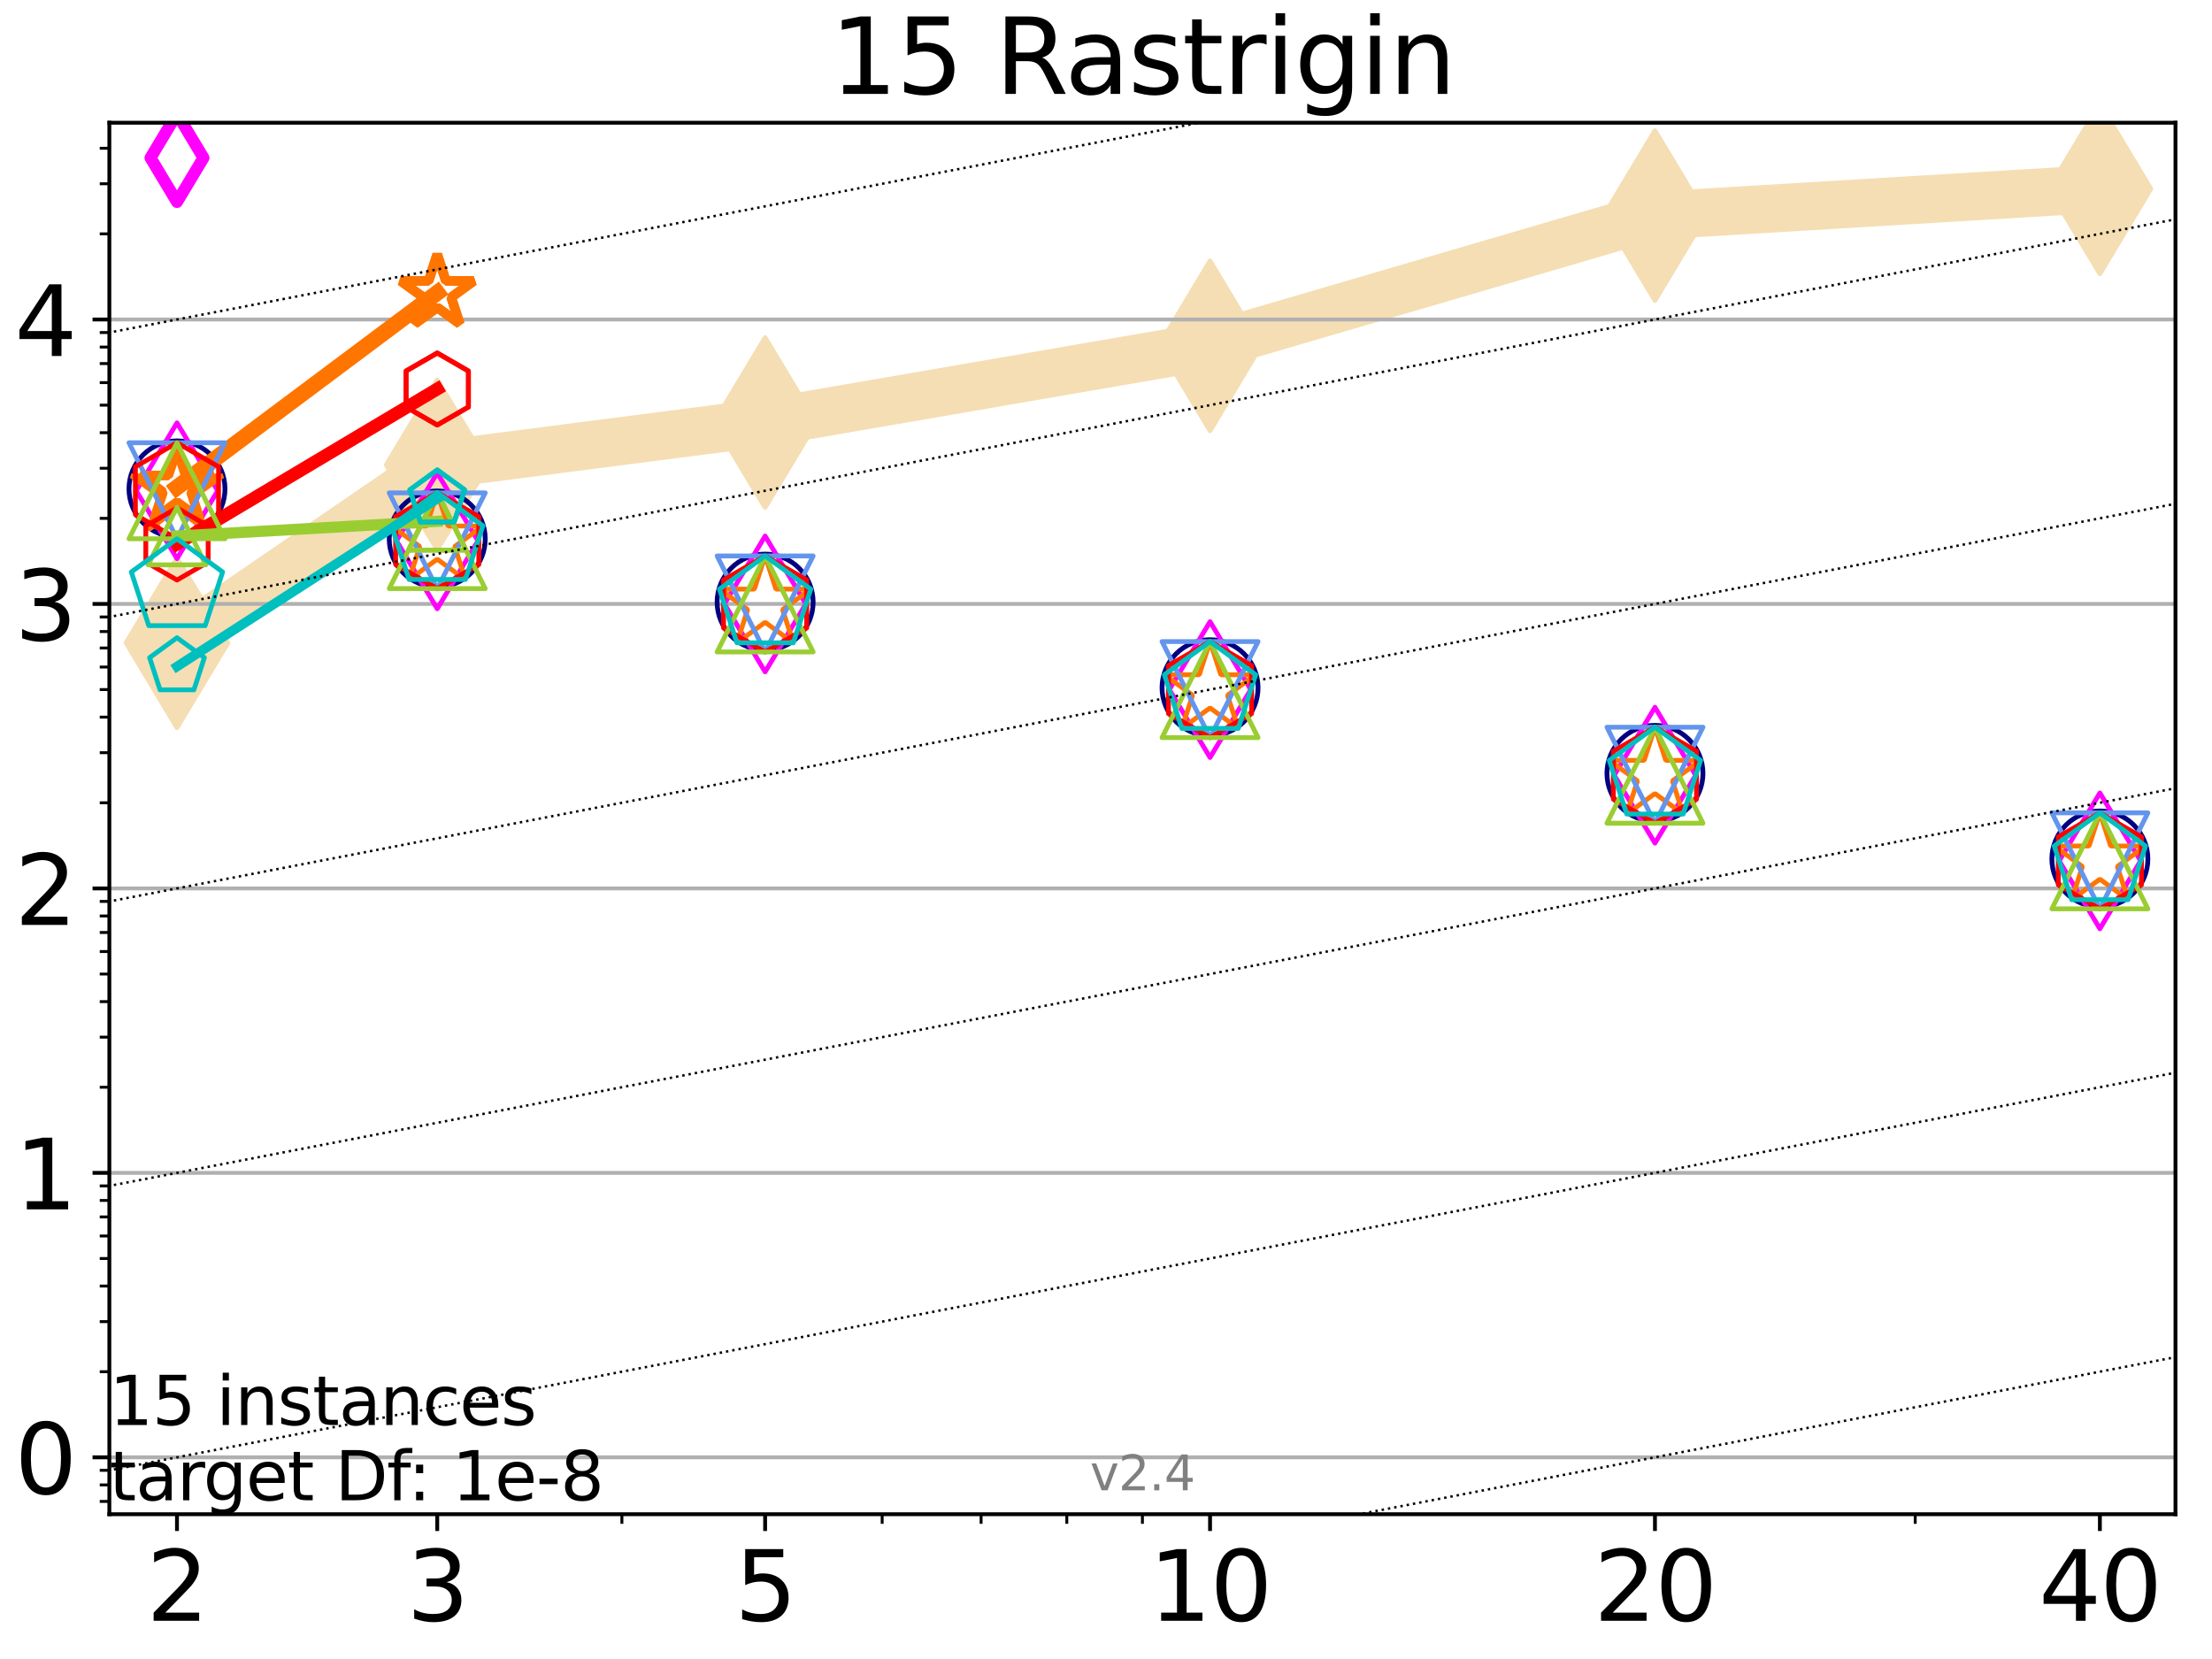<?xml version="1.0" encoding="utf-8" standalone="no"?>
<!DOCTYPE svg PUBLIC "-//W3C//DTD SVG 1.1//EN"
  "http://www.w3.org/Graphics/SVG/1.1/DTD/svg11.dtd">
<svg height="345.6pt" version="1.1" viewBox="0 0 460.8 345.6" width="460.8pt" xmlns="http://www.w3.org/2000/svg" xmlns:xlink="http://www.w3.org/1999/xlink">
 <defs>
  <style type="text/css">*{stroke-linecap:butt;stroke-linejoin:round;}</style>
 </defs>
 <g id="figure_1">
  <g id="patch_1">
   <path d="M 0 345.6 
L 460.8 345.6 
L 460.8 0 
L 0 0 
z
" style="fill:#ffffff;"/>
  </g>
  <g id="axes_1">
   <g id="patch_2">
    <path d="M 22.78 315.44 
L 453.192 315.44 
L 453.192 25.56 
L 22.78 25.56 
z
" style="fill:#ffffff;"/>
   </g>
   <g id="line2d_1">
    <path clip-path="url(#p6a888c4808)" d="M 36.868 133.914 
L 91.085 96.831 
L 159.39 88.025 
L 252.074 72.044 
L 344.758 44.907 
L 437.443 39.336 
" style="fill:none;stroke:#f5deb3;stroke-linecap:square;stroke-width:10;"/>
    <defs>
     <path d="M 0 17.678 
L 10.607 0 
L 0 -17.678 
L -10.607 0 
z
" id="m2eb1b13525" style="stroke:#f5deb3;stroke-linejoin:miter;"/>
    </defs>
    <g clip-path="url(#p6a888c4808)">
     <use style="fill:#f5deb3;stroke:#f5deb3;stroke-linejoin:miter;" x="36.868" xlink:href="#m2eb1b13525" y="133.914"/>
     <use style="fill:#f5deb3;stroke:#f5deb3;stroke-linejoin:miter;" x="91.085" xlink:href="#m2eb1b13525" y="96.831"/>
     <use style="fill:#f5deb3;stroke:#f5deb3;stroke-linejoin:miter;" x="159.39" xlink:href="#m2eb1b13525" y="88.025"/>
     <use style="fill:#f5deb3;stroke:#f5deb3;stroke-linejoin:miter;" x="252.074" xlink:href="#m2eb1b13525" y="72.044"/>
     <use style="fill:#f5deb3;stroke:#f5deb3;stroke-linejoin:miter;" x="344.758" xlink:href="#m2eb1b13525" y="44.907"/>
     <use style="fill:#f5deb3;stroke:#f5deb3;stroke-linejoin:miter;" x="437.443" xlink:href="#m2eb1b13525" y="39.336"/>
    </g>
   </g>
   <g id="matplotlib.axis_1">
    <g id="xtick_1">
     <g id="line2d_2">
      <defs>
       <path d="M 0 0 
L 0 3.5 
" id="mfe2eef671b" style="stroke:#000000;stroke-width:0.8;"/>
      </defs>
      <g>
       <use style="stroke:#000000;stroke-width:0.8;" x="36.868" xlink:href="#mfe2eef671b" y="315.44"/>
      </g>
     </g>
     <g id="text_1">
      <!-- 2 -->
      <g transform="translate(30.506 337.637)scale(0.2 -0.2)">
       <defs>
        <path d="M 1228 531 
L 3431 531 
L 3431 0 
L 469 0 
L 469 531 
Q 828 903 1448 1529 
Q 2069 2156 2228 2338 
Q 2531 2678 2651 2914 
Q 2772 3150 2772 3378 
Q 2772 3750 2511 3984 
Q 2250 4219 1831 4219 
Q 1534 4219 1204 4116 
Q 875 4013 500 3803 
L 500 4441 
Q 881 4594 1212 4672 
Q 1544 4750 1819 4750 
Q 2544 4750 2975 4387 
Q 3406 4025 3406 3419 
Q 3406 3131 3298 2873 
Q 3191 2616 2906 2266 
Q 2828 2175 2409 1742 
Q 1991 1309 1228 531 
z
" id="DejaVuSans-32" transform="scale(0.016)"/>
       </defs>
       <use xlink:href="#DejaVuSans-32"/>
      </g>
     </g>
    </g>
    <g id="xtick_2">
     <g id="line2d_3">
      <g>
       <use style="stroke:#000000;stroke-width:0.8;" x="91.085" xlink:href="#mfe2eef671b" y="315.44"/>
      </g>
     </g>
     <g id="text_2">
      <!-- 3 -->
      <g transform="translate(84.723 337.637)scale(0.2 -0.2)">
       <defs>
        <path d="M 2597 2516 
Q 3050 2419 3304 2112 
Q 3559 1806 3559 1356 
Q 3559 666 3084 287 
Q 2609 -91 1734 -91 
Q 1441 -91 1130 -33 
Q 819 25 488 141 
L 488 750 
Q 750 597 1062 519 
Q 1375 441 1716 441 
Q 2309 441 2620 675 
Q 2931 909 2931 1356 
Q 2931 1769 2642 2001 
Q 2353 2234 1838 2234 
L 1294 2234 
L 1294 2753 
L 1863 2753 
Q 2328 2753 2575 2939 
Q 2822 3125 2822 3475 
Q 2822 3834 2567 4026 
Q 2313 4219 1838 4219 
Q 1578 4219 1281 4162 
Q 984 4106 628 3988 
L 628 4550 
Q 988 4650 1302 4700 
Q 1616 4750 1894 4750 
Q 2613 4750 3031 4423 
Q 3450 4097 3450 3541 
Q 3450 3153 3228 2886 
Q 3006 2619 2597 2516 
z
" id="DejaVuSans-33" transform="scale(0.016)"/>
       </defs>
       <use xlink:href="#DejaVuSans-33"/>
      </g>
     </g>
    </g>
    <g id="xtick_3">
     <g id="line2d_4">
      <g>
       <use style="stroke:#000000;stroke-width:0.8;" x="159.39" xlink:href="#mfe2eef671b" y="315.44"/>
      </g>
     </g>
     <g id="text_3">
      <!-- 5 -->
      <g transform="translate(153.028 337.637)scale(0.2 -0.2)">
       <defs>
        <path d="M 691 4666 
L 3169 4666 
L 3169 4134 
L 1269 4134 
L 1269 2991 
Q 1406 3038 1543 3061 
Q 1681 3084 1819 3084 
Q 2600 3084 3056 2656 
Q 3513 2228 3513 1497 
Q 3513 744 3044 326 
Q 2575 -91 1722 -91 
Q 1428 -91 1123 -41 
Q 819 9 494 109 
L 494 744 
Q 775 591 1075 516 
Q 1375 441 1709 441 
Q 2250 441 2565 725 
Q 2881 1009 2881 1497 
Q 2881 1984 2565 2268 
Q 2250 2553 1709 2553 
Q 1456 2553 1204 2497 
Q 953 2441 691 2322 
L 691 4666 
z
" id="DejaVuSans-35" transform="scale(0.016)"/>
       </defs>
       <use xlink:href="#DejaVuSans-35"/>
      </g>
     </g>
    </g>
    <g id="xtick_4">
     <g id="line2d_5">
      <g>
       <use style="stroke:#000000;stroke-width:0.8;" x="252.074" xlink:href="#mfe2eef671b" y="315.44"/>
      </g>
     </g>
     <g id="text_4">
      <!-- 10 -->
      <g transform="translate(239.349 337.637)scale(0.2 -0.2)">
       <defs>
        <path d="M 794 531 
L 1825 531 
L 1825 4091 
L 703 3866 
L 703 4441 
L 1819 4666 
L 2450 4666 
L 2450 531 
L 3481 531 
L 3481 0 
L 794 0 
L 794 531 
z
" id="DejaVuSans-31" transform="scale(0.016)"/>
        <path d="M 2034 4250 
Q 1547 4250 1301 3770 
Q 1056 3291 1056 2328 
Q 1056 1369 1301 889 
Q 1547 409 2034 409 
Q 2525 409 2770 889 
Q 3016 1369 3016 2328 
Q 3016 3291 2770 3770 
Q 2525 4250 2034 4250 
z
M 2034 4750 
Q 2819 4750 3233 4129 
Q 3647 3509 3647 2328 
Q 3647 1150 3233 529 
Q 2819 -91 2034 -91 
Q 1250 -91 836 529 
Q 422 1150 422 2328 
Q 422 3509 836 4129 
Q 1250 4750 2034 4750 
z
" id="DejaVuSans-30" transform="scale(0.016)"/>
       </defs>
       <use xlink:href="#DejaVuSans-31"/>
       <use x="63.623" xlink:href="#DejaVuSans-30"/>
      </g>
     </g>
    </g>
    <g id="xtick_5">
     <g id="line2d_6">
      <g>
       <use style="stroke:#000000;stroke-width:0.8;" x="344.758" xlink:href="#mfe2eef671b" y="315.44"/>
      </g>
     </g>
     <g id="text_5">
      <!-- 20 -->
      <g transform="translate(332.033 337.637)scale(0.2 -0.2)">
       <use xlink:href="#DejaVuSans-32"/>
       <use x="63.623" xlink:href="#DejaVuSans-30"/>
      </g>
     </g>
    </g>
    <g id="xtick_6">
     <g id="line2d_7">
      <g>
       <use style="stroke:#000000;stroke-width:0.8;" x="437.443" xlink:href="#mfe2eef671b" y="315.44"/>
      </g>
     </g>
     <g id="text_6">
      <!-- 40 -->
      <g transform="translate(424.718 337.637)scale(0.2 -0.2)">
       <defs>
        <path d="M 2419 4116 
L 825 1625 
L 2419 1625 
L 2419 4116 
z
M 2253 4666 
L 3047 4666 
L 3047 1625 
L 3713 1625 
L 3713 1100 
L 3047 1100 
L 3047 0 
L 2419 0 
L 2419 1100 
L 313 1100 
L 313 1709 
L 2253 4666 
z
" id="DejaVuSans-34" transform="scale(0.016)"/>
       </defs>
       <use xlink:href="#DejaVuSans-34"/>
       <use x="63.623" xlink:href="#DejaVuSans-30"/>
      </g>
     </g>
    </g>
    <g id="xtick_7">
     <g id="line2d_8">
      <defs>
       <path d="M 0 0 
L 0 2 
" id="me30fdaaa21" style="stroke:#000000;stroke-width:0.6;"/>
      </defs>
      <g>
       <use style="stroke:#000000;stroke-width:0.6;" x="129.552" xlink:href="#me30fdaaa21" y="315.44"/>
      </g>
     </g>
    </g>
    <g id="xtick_8">
     <g id="line2d_9">
      <g>
       <use style="stroke:#000000;stroke-width:0.6;" x="183.769" xlink:href="#me30fdaaa21" y="315.44"/>
      </g>
     </g>
    </g>
    <g id="xtick_9">
     <g id="line2d_10">
      <g>
       <use style="stroke:#000000;stroke-width:0.6;" x="204.381" xlink:href="#me30fdaaa21" y="315.44"/>
      </g>
     </g>
    </g>
    <g id="xtick_10">
     <g id="line2d_11">
      <g>
       <use style="stroke:#000000;stroke-width:0.6;" x="222.237" xlink:href="#me30fdaaa21" y="315.44"/>
      </g>
     </g>
    </g>
    <g id="xtick_11">
     <g id="line2d_12">
      <g>
       <use style="stroke:#000000;stroke-width:0.6;" x="237.986" xlink:href="#me30fdaaa21" y="315.44"/>
      </g>
     </g>
    </g>
    <g id="xtick_12">
     <g id="line2d_13">
      <g>
       <use style="stroke:#000000;stroke-width:0.6;" x="398.975" xlink:href="#me30fdaaa21" y="315.44"/>
      </g>
     </g>
    </g>
   </g>
   <g id="matplotlib.axis_2">
    <g id="ytick_1">
     <g id="line2d_14">
      <path clip-path="url(#p6a888c4808)" d="M 22.78 303.588 
L 453.192 303.588 
" style="fill:none;stroke:#b0b0b0;stroke-linecap:square;stroke-width:0.8;"/>
     </g>
     <g id="line2d_15">
      <defs>
       <path d="M 0 0 
L -3.5 0 
" id="me1a275e2b7" style="stroke:#000000;stroke-width:0.8;"/>
      </defs>
      <g>
       <use style="stroke:#000000;stroke-width:0.8;" x="22.78" xlink:href="#me1a275e2b7" y="303.588"/>
      </g>
     </g>
     <g id="text_7">
      <!-- 0 -->
      <g transform="translate(3.055 311.187)scale(0.2 -0.2)">
       <use xlink:href="#DejaVuSans-30"/>
      </g>
     </g>
    </g>
    <g id="ytick_2">
     <g id="line2d_16">
      <path clip-path="url(#p6a888c4808)" d="M 22.78 244.331 
L 453.192 244.331 
" style="fill:none;stroke:#b0b0b0;stroke-linecap:square;stroke-width:0.8;"/>
     </g>
     <g id="line2d_17">
      <g>
       <use style="stroke:#000000;stroke-width:0.8;" x="22.78" xlink:href="#me1a275e2b7" y="244.331"/>
      </g>
     </g>
     <g id="text_8">
      <!-- 1 -->
      <g transform="translate(3.055 251.929)scale(0.2 -0.2)">
       <use xlink:href="#DejaVuSans-31"/>
      </g>
     </g>
    </g>
    <g id="ytick_3">
     <g id="line2d_18">
      <path clip-path="url(#p6a888c4808)" d="M 22.78 185.073 
L 453.192 185.073 
" style="fill:none;stroke:#b0b0b0;stroke-linecap:square;stroke-width:0.8;"/>
     </g>
     <g id="line2d_19">
      <g>
       <use style="stroke:#000000;stroke-width:0.8;" x="22.78" xlink:href="#me1a275e2b7" y="185.073"/>
      </g>
     </g>
     <g id="text_9">
      <!-- 2 -->
      <g transform="translate(3.055 192.671)scale(0.2 -0.2)">
       <use xlink:href="#DejaVuSans-32"/>
      </g>
     </g>
    </g>
    <g id="ytick_4">
     <g id="line2d_20">
      <path clip-path="url(#p6a888c4808)" d="M 22.78 125.815 
L 453.192 125.815 
" style="fill:none;stroke:#b0b0b0;stroke-linecap:square;stroke-width:0.8;"/>
     </g>
     <g id="line2d_21">
      <g>
       <use style="stroke:#000000;stroke-width:0.8;" x="22.78" xlink:href="#me1a275e2b7" y="125.815"/>
      </g>
     </g>
     <g id="text_10">
      <!-- 3 -->
      <g transform="translate(3.055 133.414)scale(0.2 -0.2)">
       <use xlink:href="#DejaVuSans-33"/>
      </g>
     </g>
    </g>
    <g id="ytick_5">
     <g id="line2d_22">
      <path clip-path="url(#p6a888c4808)" d="M 22.78 66.557 
L 453.192 66.557 
" style="fill:none;stroke:#b0b0b0;stroke-linecap:square;stroke-width:0.8;"/>
     </g>
     <g id="line2d_23">
      <g>
       <use style="stroke:#000000;stroke-width:0.8;" x="22.78" xlink:href="#me1a275e2b7" y="66.557"/>
      </g>
     </g>
     <g id="text_11">
      <!-- 4 -->
      <g transform="translate(3.055 74.156)scale(0.2 -0.2)">
       <use xlink:href="#DejaVuSans-34"/>
      </g>
     </g>
    </g>
    <g id="ytick_6">
     <g id="line2d_24">
      <defs>
       <path d="M 0 0 
L -2 0 
" id="m6d11618767" style="stroke:#000000;stroke-width:0.6;"/>
      </defs>
      <g>
       <use style="stroke:#000000;stroke-width:0.6;" x="22.78" xlink:href="#m6d11618767" y="312.768"/>
      </g>
     </g>
    </g>
    <g id="ytick_7">
     <g id="line2d_25">
      <g>
       <use style="stroke:#000000;stroke-width:0.6;" x="22.78" xlink:href="#m6d11618767" y="309.331"/>
      </g>
     </g>
    </g>
    <g id="ytick_8">
     <g id="line2d_26">
      <g>
       <use style="stroke:#000000;stroke-width:0.6;" x="22.78" xlink:href="#m6d11618767" y="306.3"/>
      </g>
     </g>
    </g>
    <g id="ytick_9">
     <g id="line2d_27">
      <g>
       <use style="stroke:#000000;stroke-width:0.6;" x="22.78" xlink:href="#m6d11618767" y="285.75"/>
      </g>
     </g>
    </g>
    <g id="ytick_10">
     <g id="line2d_28">
      <g>
       <use style="stroke:#000000;stroke-width:0.6;" x="22.78" xlink:href="#m6d11618767" y="275.315"/>
      </g>
     </g>
    </g>
    <g id="ytick_11">
     <g id="line2d_29">
      <g>
       <use style="stroke:#000000;stroke-width:0.6;" x="22.78" xlink:href="#m6d11618767" y="267.912"/>
      </g>
     </g>
    </g>
    <g id="ytick_12">
     <g id="line2d_30">
      <g>
       <use style="stroke:#000000;stroke-width:0.6;" x="22.78" xlink:href="#m6d11618767" y="262.169"/>
      </g>
     </g>
    </g>
    <g id="ytick_13">
     <g id="line2d_31">
      <g>
       <use style="stroke:#000000;stroke-width:0.6;" x="22.78" xlink:href="#m6d11618767" y="257.477"/>
      </g>
     </g>
    </g>
    <g id="ytick_14">
     <g id="line2d_32">
      <g>
       <use style="stroke:#000000;stroke-width:0.6;" x="22.78" xlink:href="#m6d11618767" y="253.51"/>
      </g>
     </g>
    </g>
    <g id="ytick_15">
     <g id="line2d_33">
      <g>
       <use style="stroke:#000000;stroke-width:0.6;" x="22.78" xlink:href="#m6d11618767" y="250.073"/>
      </g>
     </g>
    </g>
    <g id="ytick_16">
     <g id="line2d_34">
      <g>
       <use style="stroke:#000000;stroke-width:0.6;" x="22.78" xlink:href="#m6d11618767" y="247.042"/>
      </g>
     </g>
    </g>
    <g id="ytick_17">
     <g id="line2d_35">
      <g>
       <use style="stroke:#000000;stroke-width:0.6;" x="22.78" xlink:href="#m6d11618767" y="226.492"/>
      </g>
     </g>
    </g>
    <g id="ytick_18">
     <g id="line2d_36">
      <g>
       <use style="stroke:#000000;stroke-width:0.6;" x="22.78" xlink:href="#m6d11618767" y="216.058"/>
      </g>
     </g>
    </g>
    <g id="ytick_19">
     <g id="line2d_37">
      <g>
       <use style="stroke:#000000;stroke-width:0.6;" x="22.78" xlink:href="#m6d11618767" y="208.654"/>
      </g>
     </g>
    </g>
    <g id="ytick_20">
     <g id="line2d_38">
      <g>
       <use style="stroke:#000000;stroke-width:0.6;" x="22.78" xlink:href="#m6d11618767" y="202.911"/>
      </g>
     </g>
    </g>
    <g id="ytick_21">
     <g id="line2d_39">
      <g>
       <use style="stroke:#000000;stroke-width:0.6;" x="22.78" xlink:href="#m6d11618767" y="198.219"/>
      </g>
     </g>
    </g>
    <g id="ytick_22">
     <g id="line2d_40">
      <g>
       <use style="stroke:#000000;stroke-width:0.6;" x="22.78" xlink:href="#m6d11618767" y="194.252"/>
      </g>
     </g>
    </g>
    <g id="ytick_23">
     <g id="line2d_41">
      <g>
       <use style="stroke:#000000;stroke-width:0.6;" x="22.78" xlink:href="#m6d11618767" y="190.816"/>
      </g>
     </g>
    </g>
    <g id="ytick_24">
     <g id="line2d_42">
      <g>
       <use style="stroke:#000000;stroke-width:0.6;" x="22.78" xlink:href="#m6d11618767" y="187.784"/>
      </g>
     </g>
    </g>
    <g id="ytick_25">
     <g id="line2d_43">
      <g>
       <use style="stroke:#000000;stroke-width:0.6;" x="22.78" xlink:href="#m6d11618767" y="167.234"/>
      </g>
     </g>
    </g>
    <g id="ytick_26">
     <g id="line2d_44">
      <g>
       <use style="stroke:#000000;stroke-width:0.6;" x="22.78" xlink:href="#m6d11618767" y="156.8"/>
      </g>
     </g>
    </g>
    <g id="ytick_27">
     <g id="line2d_45">
      <g>
       <use style="stroke:#000000;stroke-width:0.6;" x="22.78" xlink:href="#m6d11618767" y="149.396"/>
      </g>
     </g>
    </g>
    <g id="ytick_28">
     <g id="line2d_46">
      <g>
       <use style="stroke:#000000;stroke-width:0.6;" x="22.78" xlink:href="#m6d11618767" y="143.653"/>
      </g>
     </g>
    </g>
    <g id="ytick_29">
     <g id="line2d_47">
      <g>
       <use style="stroke:#000000;stroke-width:0.6;" x="22.78" xlink:href="#m6d11618767" y="138.961"/>
      </g>
     </g>
    </g>
    <g id="ytick_30">
     <g id="line2d_48">
      <g>
       <use style="stroke:#000000;stroke-width:0.6;" x="22.78" xlink:href="#m6d11618767" y="134.994"/>
      </g>
     </g>
    </g>
    <g id="ytick_31">
     <g id="line2d_49">
      <g>
       <use style="stroke:#000000;stroke-width:0.6;" x="22.78" xlink:href="#m6d11618767" y="131.558"/>
      </g>
     </g>
    </g>
    <g id="ytick_32">
     <g id="line2d_50">
      <g>
       <use style="stroke:#000000;stroke-width:0.6;" x="22.78" xlink:href="#m6d11618767" y="128.527"/>
      </g>
     </g>
    </g>
    <g id="ytick_33">
     <g id="line2d_51">
      <g>
       <use style="stroke:#000000;stroke-width:0.6;" x="22.78" xlink:href="#m6d11618767" y="107.977"/>
      </g>
     </g>
    </g>
    <g id="ytick_34">
     <g id="line2d_52">
      <g>
       <use style="stroke:#000000;stroke-width:0.6;" x="22.78" xlink:href="#m6d11618767" y="97.542"/>
      </g>
     </g>
    </g>
    <g id="ytick_35">
     <g id="line2d_53">
      <g>
       <use style="stroke:#000000;stroke-width:0.6;" x="22.78" xlink:href="#m6d11618767" y="90.138"/>
      </g>
     </g>
    </g>
    <g id="ytick_36">
     <g id="line2d_54">
      <g>
       <use style="stroke:#000000;stroke-width:0.6;" x="22.78" xlink:href="#m6d11618767" y="84.396"/>
      </g>
     </g>
    </g>
    <g id="ytick_37">
     <g id="line2d_55">
      <g>
       <use style="stroke:#000000;stroke-width:0.6;" x="22.78" xlink:href="#m6d11618767" y="79.704"/>
      </g>
     </g>
    </g>
    <g id="ytick_38">
     <g id="line2d_56">
      <g>
       <use style="stroke:#000000;stroke-width:0.6;" x="22.78" xlink:href="#m6d11618767" y="75.736"/>
      </g>
     </g>
    </g>
    <g id="ytick_39">
     <g id="line2d_57">
      <g>
       <use style="stroke:#000000;stroke-width:0.6;" x="22.78" xlink:href="#m6d11618767" y="72.3"/>
      </g>
     </g>
    </g>
    <g id="ytick_40">
     <g id="line2d_58">
      <g>
       <use style="stroke:#000000;stroke-width:0.6;" x="22.78" xlink:href="#m6d11618767" y="69.269"/>
      </g>
     </g>
    </g>
    <g id="ytick_41">
     <g id="line2d_59">
      <g>
       <use style="stroke:#000000;stroke-width:0.6;" x="22.78" xlink:href="#m6d11618767" y="48.719"/>
      </g>
     </g>
    </g>
    <g id="ytick_42">
     <g id="line2d_60">
      <g>
       <use style="stroke:#000000;stroke-width:0.6;" x="22.78" xlink:href="#m6d11618767" y="38.284"/>
      </g>
     </g>
    </g>
    <g id="ytick_43">
     <g id="line2d_61">
      <g>
       <use style="stroke:#000000;stroke-width:0.6;" x="22.78" xlink:href="#m6d11618767" y="30.881"/>
      </g>
     </g>
    </g>
   </g>
   <g id="line2d_62"/>
   <g id="line2d_63">
    <defs>
     <path d="M 0 10 
C 2.652 10 5.196 8.946 7.071 7.071 
C 8.946 5.196 10 2.652 10 0 
C 10 -2.652 8.946 -5.196 7.071 -7.071 
C 5.196 -8.946 2.652 -10 0 -10 
C -2.652 -10 -5.196 -8.946 -7.071 -7.071 
C -8.946 -5.196 -10 -2.652 -10 0 
C -10 2.652 -8.946 5.196 -7.071 7.071 
C -5.196 8.946 -2.652 10 0 10 
z
" id="m8abb0e9964" style="stroke:#000080;"/>
    </defs>
    <g clip-path="url(#p6a888c4808)">
     <use style="fill-opacity:0;stroke:#000080;" x="36.868" xlink:href="#m8abb0e9964" y="101.846"/>
     <use style="fill-opacity:0;stroke:#000080;" x="91.085" xlink:href="#m8abb0e9964" y="112.281"/>
     <use style="fill-opacity:0;stroke:#000080;" x="159.39" xlink:href="#m8abb0e9964" y="125.427"/>
     <use style="fill-opacity:0;stroke:#000080;" x="252.074" xlink:href="#m8abb0e9964" y="143.265"/>
     <use style="fill-opacity:0;stroke:#000080;" x="344.758" xlink:href="#m8abb0e9964" y="161.104"/>
     <use style="fill-opacity:0;stroke:#000080;" x="437.443" xlink:href="#m8abb0e9964" y="178.942"/>
    </g>
   </g>
   <g id="line2d_64">
    <path clip-path="url(#p6a888c4808)" d="M 36.868 32.882 
" style="fill:none;stroke:#ff00ff;stroke-linecap:square;stroke-width:3.667;"/>
    <defs>
     <path d="M 0 9.192 
L 5.515 0 
L 0 -9.192 
L -5.515 0 
z
" id="m6d8b6e08f6" style="stroke:#ff00ff;stroke-linejoin:miter;stroke-width:2.5;"/>
    </defs>
    <g clip-path="url(#p6a888c4808)">
     <use style="fill-opacity:0;stroke:#ff00ff;stroke-linejoin:miter;stroke-width:2.5;" x="36.868" xlink:href="#m6d8b6e08f6" y="32.882"/>
    </g>
   </g>
   <g id="line2d_65"/>
   <g id="line2d_66">
    <defs>
     <path d="M 0 14.142 
L 8.485 0 
L 0 -14.142 
L -8.485 0 
z
" id="md55365f2ef" style="stroke:#ff00ff;stroke-linejoin:miter;"/>
    </defs>
    <g clip-path="url(#p6a888c4808)">
     <use style="fill-opacity:0;stroke:#ff00ff;stroke-linejoin:miter;" x="36.868" xlink:href="#md55365f2ef" y="102.234"/>
     <use style="fill-opacity:0;stroke:#ff00ff;stroke-linejoin:miter;" x="91.085" xlink:href="#md55365f2ef" y="112.669"/>
     <use style="fill-opacity:0;stroke:#ff00ff;stroke-linejoin:miter;" x="159.39" xlink:href="#md55365f2ef" y="125.815"/>
     <use style="fill-opacity:0;stroke:#ff00ff;stroke-linejoin:miter;" x="252.074" xlink:href="#md55365f2ef" y="143.653"/>
     <use style="fill-opacity:0;stroke:#ff00ff;stroke-linejoin:miter;" x="344.758" xlink:href="#md55365f2ef" y="161.492"/>
     <use style="fill-opacity:0;stroke:#ff00ff;stroke-linejoin:miter;" x="437.443" xlink:href="#md55365f2ef" y="179.33"/>
    </g>
   </g>
   <g id="line2d_67">
    <path clip-path="url(#p6a888c4808)" d="M 36.868 101.529 
L 91.085 60.992 
" style="fill:none;stroke:#ff7500;stroke-linecap:square;stroke-width:3.333;"/>
    <defs>
     <path d="M 0 -8 
L -1.796 -2.472 
L -7.608 -2.472 
L -2.906 0.944 
L -4.702 6.472 
L -0 3.056 
L 4.702 6.472 
L 2.906 0.944 
L 7.608 -2.472 
L 1.796 -2.472 
z
" id="m122d9b5ea6" style="stroke:#ff7500;stroke-linejoin:bevel;stroke-width:2;"/>
    </defs>
    <g clip-path="url(#p6a888c4808)">
     <use style="fill-opacity:0;stroke:#ff7500;stroke-linejoin:bevel;stroke-width:2;" x="36.868" xlink:href="#m122d9b5ea6" y="101.529"/>
     <use style="fill-opacity:0;stroke:#ff7500;stroke-linejoin:bevel;stroke-width:2;" x="91.085" xlink:href="#m122d9b5ea6" y="60.992"/>
    </g>
   </g>
   <g id="line2d_68">
    <path clip-path="url(#p6a888c4808)" d="M 91.085 60.992 
" style="fill:none;stroke:#ff7500;stroke-linecap:square;stroke-width:3.333;"/>
    <g clip-path="url(#p6a888c4808)">
     <use style="fill-opacity:0;stroke:#ff7500;stroke-linejoin:bevel;stroke-width:2;" x="91.085" xlink:href="#m122d9b5ea6" y="60.992"/>
    </g>
   </g>
   <g id="line2d_69"/>
   <g id="line2d_70">
    <defs>
     <path d="M 0 -10 
L -2.245 -3.09 
L -9.511 -3.09 
L -3.633 1.18 
L -5.878 8.09 
L -0 3.82 
L 5.878 8.09 
L 3.633 1.18 
L 9.511 -3.09 
L 2.245 -3.09 
z
" id="mcdb22a79c5" style="stroke:#ff7500;stroke-linejoin:bevel;"/>
    </defs>
    <g clip-path="url(#p6a888c4808)">
     <use style="fill-opacity:0;stroke:#ff7500;stroke-linejoin:bevel;" x="36.868" xlink:href="#mcdb22a79c5" y="102.234"/>
     <use style="fill-opacity:0;stroke:#ff7500;stroke-linejoin:bevel;" x="91.085" xlink:href="#mcdb22a79c5" y="112.669"/>
     <use style="fill-opacity:0;stroke:#ff7500;stroke-linejoin:bevel;" x="159.39" xlink:href="#mcdb22a79c5" y="125.815"/>
     <use style="fill-opacity:0;stroke:#ff7500;stroke-linejoin:bevel;" x="252.074" xlink:href="#mcdb22a79c5" y="143.653"/>
     <use style="fill-opacity:0;stroke:#ff7500;stroke-linejoin:bevel;" x="344.758" xlink:href="#mcdb22a79c5" y="161.492"/>
     <use style="fill-opacity:0;stroke:#ff7500;stroke-linejoin:bevel;" x="437.443" xlink:href="#mcdb22a79c5" y="179.33"/>
    </g>
   </g>
   <g id="line2d_71"/>
   <g id="line2d_72">
    <defs>
     <path d="M -0 10 
L 10 -10 
L -10 -10 
z
" id="mddb58a8cf6" style="stroke:#6495ed;stroke-linejoin:miter;"/>
    </defs>
    <g clip-path="url(#p6a888c4808)">
     <use style="fill-opacity:0;stroke:#6495ed;stroke-linejoin:miter;" x="36.868" xlink:href="#mddb58a8cf6" y="102.234"/>
     <use style="fill-opacity:0;stroke:#6495ed;stroke-linejoin:miter;" x="91.085" xlink:href="#mddb58a8cf6" y="112.669"/>
     <use style="fill-opacity:0;stroke:#6495ed;stroke-linejoin:miter;" x="159.39" xlink:href="#mddb58a8cf6" y="125.815"/>
     <use style="fill-opacity:0;stroke:#6495ed;stroke-linejoin:miter;" x="252.074" xlink:href="#mddb58a8cf6" y="143.653"/>
     <use style="fill-opacity:0;stroke:#6495ed;stroke-linejoin:miter;" x="344.758" xlink:href="#mddb58a8cf6" y="161.492"/>
     <use style="fill-opacity:0;stroke:#6495ed;stroke-linejoin:miter;" x="437.443" xlink:href="#mddb58a8cf6" y="179.33"/>
    </g>
   </g>
   <g id="line2d_73">
    <path clip-path="url(#p6a888c4808)" d="M 36.868 113.33 
L 91.085 81.038 
" style="fill:none;stroke:#ff0000;stroke-linecap:square;stroke-width:2.667;"/>
    <defs>
     <path d="M 0 -7.5 
L -6.495 -3.75 
L -6.495 3.75 
L -0 7.5 
L 6.495 3.75 
L 6.495 -3.75 
z
" id="m219aacf6f7" style="stroke:#ff0000;stroke-linejoin:miter;"/>
    </defs>
    <g clip-path="url(#p6a888c4808)">
     <use style="fill-opacity:0;stroke:#ff0000;stroke-linejoin:miter;" x="36.868" xlink:href="#m219aacf6f7" y="113.33"/>
     <use style="fill-opacity:0;stroke:#ff0000;stroke-linejoin:miter;" x="91.085" xlink:href="#m219aacf6f7" y="81.038"/>
    </g>
   </g>
   <g id="line2d_74">
    <path clip-path="url(#p6a888c4808)" d="M 91.085 81.038 
" style="fill:none;stroke:#ff0000;stroke-linecap:square;stroke-width:2.667;"/>
    <g clip-path="url(#p6a888c4808)">
     <use style="fill-opacity:0;stroke:#ff0000;stroke-linejoin:miter;" x="91.085" xlink:href="#m219aacf6f7" y="81.038"/>
    </g>
   </g>
   <g id="line2d_75"/>
   <g id="line2d_76">
    <defs>
     <path d="M 0 -10 
L -8.66 -5 
L -8.66 5 
L -0 10 
L 8.66 5 
L 8.66 -5 
z
" id="m63caffb8a2" style="stroke:#ff0000;stroke-linejoin:miter;"/>
    </defs>
    <g clip-path="url(#p6a888c4808)">
     <use style="fill-opacity:0;stroke:#ff0000;stroke-linejoin:miter;" x="36.868" xlink:href="#m63caffb8a2" y="102.234"/>
     <use style="fill-opacity:0;stroke:#ff0000;stroke-linejoin:miter;" x="91.085" xlink:href="#m63caffb8a2" y="112.617"/>
     <use style="fill-opacity:0;stroke:#ff0000;stroke-linejoin:miter;" x="159.39" xlink:href="#m63caffb8a2" y="125.815"/>
     <use style="fill-opacity:0;stroke:#ff0000;stroke-linejoin:miter;" x="252.074" xlink:href="#m63caffb8a2" y="143.653"/>
     <use style="fill-opacity:0;stroke:#ff0000;stroke-linejoin:miter;" x="344.758" xlink:href="#m63caffb8a2" y="161.492"/>
     <use style="fill-opacity:0;stroke:#ff0000;stroke-linejoin:miter;" x="437.443" xlink:href="#m63caffb8a2" y="179.33"/>
    </g>
   </g>
   <g id="line2d_77">
    <path clip-path="url(#p6a888c4808)" d="M 36.868 111.668 
L 91.085 108.604 
" style="fill:none;stroke:#9acd32;stroke-linecap:square;stroke-width:2.333;"/>
    <defs>
     <path d="M 0 -6 
L -6 6 
L 6 6 
z
" id="mcc2458880d" style="stroke:#9acd32;stroke-linejoin:miter;"/>
    </defs>
    <g clip-path="url(#p6a888c4808)">
     <use style="fill-opacity:0;stroke:#9acd32;stroke-linejoin:miter;" x="36.868" xlink:href="#mcc2458880d" y="111.668"/>
     <use style="fill-opacity:0;stroke:#9acd32;stroke-linejoin:miter;" x="91.085" xlink:href="#mcc2458880d" y="108.604"/>
    </g>
   </g>
   <g id="line2d_78">
    <path clip-path="url(#p6a888c4808)" d="M 91.085 108.604 
" style="fill:none;stroke:#9acd32;stroke-linecap:square;stroke-width:2.333;"/>
    <g clip-path="url(#p6a888c4808)">
     <use style="fill-opacity:0;stroke:#9acd32;stroke-linejoin:miter;" x="91.085" xlink:href="#mcc2458880d" y="108.604"/>
    </g>
   </g>
   <g id="line2d_79"/>
   <g id="line2d_80">
    <defs>
     <path d="M 0 -10 
L -10 10 
L 10 10 
z
" id="mabb7fc01a7" style="stroke:#9acd32;stroke-linejoin:miter;"/>
    </defs>
    <g clip-path="url(#p6a888c4808)">
     <use style="fill-opacity:0;stroke:#9acd32;stroke-linejoin:miter;" x="36.868" xlink:href="#mabb7fc01a7" y="102.234"/>
     <use style="fill-opacity:0;stroke:#9acd32;stroke-linejoin:miter;" x="91.085" xlink:href="#mabb7fc01a7" y="112.617"/>
     <use style="fill-opacity:0;stroke:#9acd32;stroke-linejoin:miter;" x="159.39" xlink:href="#mabb7fc01a7" y="125.815"/>
     <use style="fill-opacity:0;stroke:#9acd32;stroke-linejoin:miter;" x="252.074" xlink:href="#mabb7fc01a7" y="143.653"/>
     <use style="fill-opacity:0;stroke:#9acd32;stroke-linejoin:miter;" x="344.758" xlink:href="#mabb7fc01a7" y="161.492"/>
     <use style="fill-opacity:0;stroke:#9acd32;stroke-linejoin:miter;" x="437.443" xlink:href="#mabb7fc01a7" y="179.33"/>
    </g>
   </g>
   <g id="line2d_81">
    <path clip-path="url(#p6a888c4808)" d="M 36.868 138.85 
L 91.085 103.891 
" style="fill:none;stroke:#00bfbf;stroke-linecap:square;stroke-width:2;"/>
    <defs>
     <path d="M 0 -6 
L -5.706 -1.854 
L -3.527 4.854 
L 3.527 4.854 
L 5.706 -1.854 
z
" id="mb798d45eb2" style="stroke:#00bfbf;stroke-linejoin:miter;"/>
    </defs>
    <g clip-path="url(#p6a888c4808)">
     <use style="fill-opacity:0;stroke:#00bfbf;stroke-linejoin:miter;" x="36.868" xlink:href="#mb798d45eb2" y="138.85"/>
     <use style="fill-opacity:0;stroke:#00bfbf;stroke-linejoin:miter;" x="91.085" xlink:href="#mb798d45eb2" y="103.891"/>
    </g>
   </g>
   <g id="line2d_82">
    <path clip-path="url(#p6a888c4808)" d="M 91.085 103.891 
" style="fill:none;stroke:#00bfbf;stroke-linecap:square;stroke-width:2;"/>
    <g clip-path="url(#p6a888c4808)">
     <use style="fill-opacity:0;stroke:#00bfbf;stroke-linejoin:miter;" x="91.085" xlink:href="#mb798d45eb2" y="103.891"/>
    </g>
   </g>
   <g id="line2d_83"/>
   <g id="line2d_84">
    <defs>
     <path d="M 0 -10 
L -9.511 -3.09 
L -5.878 8.09 
L 5.878 8.09 
L 9.511 -3.09 
z
" id="maccf4223cb" style="stroke:#00bfbf;stroke-linejoin:miter;"/>
    </defs>
    <g clip-path="url(#p6a888c4808)">
     <use style="fill-opacity:0;stroke:#00bfbf;stroke-linejoin:miter;" x="36.868" xlink:href="#maccf4223cb" y="122.241"/>
     <use style="fill-opacity:0;stroke:#00bfbf;stroke-linejoin:miter;" x="91.085" xlink:href="#maccf4223cb" y="112.617"/>
     <use style="fill-opacity:0;stroke:#00bfbf;stroke-linejoin:miter;" x="159.39" xlink:href="#maccf4223cb" y="125.815"/>
     <use style="fill-opacity:0;stroke:#00bfbf;stroke-linejoin:miter;" x="252.074" xlink:href="#maccf4223cb" y="143.653"/>
     <use style="fill-opacity:0;stroke:#00bfbf;stroke-linejoin:miter;" x="344.758" xlink:href="#maccf4223cb" y="161.492"/>
     <use style="fill-opacity:0;stroke:#00bfbf;stroke-linejoin:miter;" x="437.443" xlink:href="#maccf4223cb" y="179.33"/>
    </g>
   </g>
   <g id="line2d_85"/>
   <g id="line2d_86">
    <path clip-path="url(#p6a888c4808)" d="M 121.28 346.6 
L 461.8 281.062 
" style="fill:none;stroke:#000000;stroke-dasharray:0.5,0.825;stroke-dashoffset:0;stroke-width:0.5;"/>
   </g>
   <g id="line2d_87">
    <path clip-path="url(#p6a888c4808)" d="M -1 310.877 
L 461.8 221.804 
" style="fill:none;stroke:#000000;stroke-dasharray:0.5,0.825;stroke-dashoffset:0;stroke-width:0.5;"/>
   </g>
   <g id="line2d_88">
    <path clip-path="url(#p6a888c4808)" d="M -1 251.619 
L 461.8 162.547 
" style="fill:none;stroke:#000000;stroke-dasharray:0.5,0.825;stroke-dashoffset:0;stroke-width:0.5;"/>
   </g>
   <g id="line2d_89">
    <path clip-path="url(#p6a888c4808)" d="M -1 192.361 
L 461.8 103.289 
" style="fill:none;stroke:#000000;stroke-dasharray:0.5,0.825;stroke-dashoffset:0;stroke-width:0.5;"/>
   </g>
   <g id="line2d_90">
    <path clip-path="url(#p6a888c4808)" d="M -1 133.103 
L 461.8 44.031 
" style="fill:none;stroke:#000000;stroke-dasharray:0.5,0.825;stroke-dashoffset:0;stroke-width:0.5;"/>
   </g>
   <g id="line2d_91">
    <path clip-path="url(#p6a888c4808)" d="M -1 73.846 
L 387.881 -1 
" style="fill:none;stroke:#000000;stroke-dasharray:0.5,0.825;stroke-dashoffset:0;stroke-width:0.5;"/>
   </g>
   <g id="line2d_92">
    <path clip-path="url(#p6a888c4808)" d="M -1 14.588 
L 79.991 -1 
" style="fill:none;stroke:#000000;stroke-dasharray:0.5,0.825;stroke-dashoffset:0;stroke-width:0.5;"/>
   </g>
   <g id="line2d_93">
    <path clip-path="url(#p6a888c4808)" style="fill:none;stroke:#000000;stroke-dasharray:0.5,0.825;stroke-dashoffset:0;stroke-width:0.5;"/>
   </g>
   <g id="line2d_94">
    <path clip-path="url(#p6a888c4808)" style="fill:none;stroke:#000000;stroke-dasharray:0.5,0.825;stroke-dashoffset:0;stroke-width:0.5;"/>
   </g>
   <g id="patch_3">
    <path d="M 22.78 315.44 
L 22.78 25.56 
" style="fill:none;stroke:#000000;stroke-linecap:square;stroke-linejoin:miter;stroke-width:0.8;"/>
   </g>
   <g id="patch_4">
    <path d="M 453.192 315.44 
L 453.192 25.56 
" style="fill:none;stroke:#000000;stroke-linecap:square;stroke-linejoin:miter;stroke-width:0.8;"/>
   </g>
   <g id="patch_5">
    <path d="M 22.78 315.44 
L 453.192 315.44 
" style="fill:none;stroke:#000000;stroke-linecap:square;stroke-linejoin:miter;stroke-width:0.8;"/>
   </g>
   <g id="patch_6">
    <path d="M 22.78 25.56 
L 453.192 25.56 
" style="fill:none;stroke:#000000;stroke-linecap:square;stroke-linejoin:miter;stroke-width:0.8;"/>
   </g>
   <g id="text_12">
    <!-- 15 instances -->
    <g transform="translate(22.78 296.851)scale(0.14 -0.14)">
     <defs>
      <path id="DejaVuSans-20" transform="scale(0.016)"/>
      <path d="M 603 3500 
L 1178 3500 
L 1178 0 
L 603 0 
L 603 3500 
z
M 603 4863 
L 1178 4863 
L 1178 4134 
L 603 4134 
L 603 4863 
z
" id="DejaVuSans-69" transform="scale(0.016)"/>
      <path d="M 3513 2113 
L 3513 0 
L 2938 0 
L 2938 2094 
Q 2938 2591 2744 2837 
Q 2550 3084 2163 3084 
Q 1697 3084 1428 2787 
Q 1159 2491 1159 1978 
L 1159 0 
L 581 0 
L 581 3500 
L 1159 3500 
L 1159 2956 
Q 1366 3272 1645 3428 
Q 1925 3584 2291 3584 
Q 2894 3584 3203 3211 
Q 3513 2838 3513 2113 
z
" id="DejaVuSans-6e" transform="scale(0.016)"/>
      <path d="M 2834 3397 
L 2834 2853 
Q 2591 2978 2328 3040 
Q 2066 3103 1784 3103 
Q 1356 3103 1142 2972 
Q 928 2841 928 2578 
Q 928 2378 1081 2264 
Q 1234 2150 1697 2047 
L 1894 2003 
Q 2506 1872 2764 1633 
Q 3022 1394 3022 966 
Q 3022 478 2636 193 
Q 2250 -91 1575 -91 
Q 1294 -91 989 -36 
Q 684 19 347 128 
L 347 722 
Q 666 556 975 473 
Q 1284 391 1588 391 
Q 1994 391 2212 530 
Q 2431 669 2431 922 
Q 2431 1156 2273 1281 
Q 2116 1406 1581 1522 
L 1381 1569 
Q 847 1681 609 1914 
Q 372 2147 372 2553 
Q 372 3047 722 3315 
Q 1072 3584 1716 3584 
Q 2034 3584 2315 3537 
Q 2597 3491 2834 3397 
z
" id="DejaVuSans-73" transform="scale(0.016)"/>
      <path d="M 1172 4494 
L 1172 3500 
L 2356 3500 
L 2356 3053 
L 1172 3053 
L 1172 1153 
Q 1172 725 1289 603 
Q 1406 481 1766 481 
L 2356 481 
L 2356 0 
L 1766 0 
Q 1100 0 847 248 
Q 594 497 594 1153 
L 594 3053 
L 172 3053 
L 172 3500 
L 594 3500 
L 594 4494 
L 1172 4494 
z
" id="DejaVuSans-74" transform="scale(0.016)"/>
      <path d="M 2194 1759 
Q 1497 1759 1228 1600 
Q 959 1441 959 1056 
Q 959 750 1161 570 
Q 1363 391 1709 391 
Q 2188 391 2477 730 
Q 2766 1069 2766 1631 
L 2766 1759 
L 2194 1759 
z
M 3341 1997 
L 3341 0 
L 2766 0 
L 2766 531 
Q 2569 213 2275 61 
Q 1981 -91 1556 -91 
Q 1019 -91 701 211 
Q 384 513 384 1019 
Q 384 1609 779 1909 
Q 1175 2209 1959 2209 
L 2766 2209 
L 2766 2266 
Q 2766 2663 2505 2880 
Q 2244 3097 1772 3097 
Q 1472 3097 1187 3025 
Q 903 2953 641 2809 
L 641 3341 
Q 956 3463 1253 3523 
Q 1550 3584 1831 3584 
Q 2591 3584 2966 3190 
Q 3341 2797 3341 1997 
z
" id="DejaVuSans-61" transform="scale(0.016)"/>
      <path d="M 3122 3366 
L 3122 2828 
Q 2878 2963 2633 3030 
Q 2388 3097 2138 3097 
Q 1578 3097 1268 2742 
Q 959 2388 959 1747 
Q 959 1106 1268 751 
Q 1578 397 2138 397 
Q 2388 397 2633 464 
Q 2878 531 3122 666 
L 3122 134 
Q 2881 22 2623 -34 
Q 2366 -91 2075 -91 
Q 1284 -91 818 406 
Q 353 903 353 1747 
Q 353 2603 823 3093 
Q 1294 3584 2113 3584 
Q 2378 3584 2631 3529 
Q 2884 3475 3122 3366 
z
" id="DejaVuSans-63" transform="scale(0.016)"/>
      <path d="M 3597 1894 
L 3597 1613 
L 953 1613 
Q 991 1019 1311 708 
Q 1631 397 2203 397 
Q 2534 397 2845 478 
Q 3156 559 3463 722 
L 3463 178 
Q 3153 47 2828 -22 
Q 2503 -91 2169 -91 
Q 1331 -91 842 396 
Q 353 884 353 1716 
Q 353 2575 817 3079 
Q 1281 3584 2069 3584 
Q 2775 3584 3186 3129 
Q 3597 2675 3597 1894 
z
M 3022 2063 
Q 3016 2534 2758 2815 
Q 2500 3097 2075 3097 
Q 1594 3097 1305 2825 
Q 1016 2553 972 2059 
L 3022 2063 
z
" id="DejaVuSans-65" transform="scale(0.016)"/>
     </defs>
     <use xlink:href="#DejaVuSans-31"/>
     <use x="63.623" xlink:href="#DejaVuSans-35"/>
     <use x="127.246" xlink:href="#DejaVuSans-20"/>
     <use x="159.033" xlink:href="#DejaVuSans-69"/>
     <use x="186.816" xlink:href="#DejaVuSans-6e"/>
     <use x="250.195" xlink:href="#DejaVuSans-73"/>
     <use x="302.295" xlink:href="#DejaVuSans-74"/>
     <use x="341.504" xlink:href="#DejaVuSans-61"/>
     <use x="402.783" xlink:href="#DejaVuSans-6e"/>
     <use x="466.162" xlink:href="#DejaVuSans-63"/>
     <use x="521.143" xlink:href="#DejaVuSans-65"/>
     <use x="582.666" xlink:href="#DejaVuSans-73"/>
    </g>
    <!-- target Df: 1e-8 -->
    <g transform="translate(22.78 312.528)scale(0.14 -0.14)">
     <defs>
      <path d="M 2631 2963 
Q 2534 3019 2420 3045 
Q 2306 3072 2169 3072 
Q 1681 3072 1420 2755 
Q 1159 2438 1159 1844 
L 1159 0 
L 581 0 
L 581 3500 
L 1159 3500 
L 1159 2956 
Q 1341 3275 1631 3429 
Q 1922 3584 2338 3584 
Q 2397 3584 2469 3576 
Q 2541 3569 2628 3553 
L 2631 2963 
z
" id="DejaVuSans-72" transform="scale(0.016)"/>
      <path d="M 2906 1791 
Q 2906 2416 2648 2759 
Q 2391 3103 1925 3103 
Q 1463 3103 1205 2759 
Q 947 2416 947 1791 
Q 947 1169 1205 825 
Q 1463 481 1925 481 
Q 2391 481 2648 825 
Q 2906 1169 2906 1791 
z
M 3481 434 
Q 3481 -459 3084 -895 
Q 2688 -1331 1869 -1331 
Q 1566 -1331 1297 -1286 
Q 1028 -1241 775 -1147 
L 775 -588 
Q 1028 -725 1275 -790 
Q 1522 -856 1778 -856 
Q 2344 -856 2625 -561 
Q 2906 -266 2906 331 
L 2906 616 
Q 2728 306 2450 153 
Q 2172 0 1784 0 
Q 1141 0 747 490 
Q 353 981 353 1791 
Q 353 2603 747 3093 
Q 1141 3584 1784 3584 
Q 2172 3584 2450 3431 
Q 2728 3278 2906 2969 
L 2906 3500 
L 3481 3500 
L 3481 434 
z
" id="DejaVuSans-67" transform="scale(0.016)"/>
      <path d="M 1259 4147 
L 1259 519 
L 2022 519 
Q 2988 519 3436 956 
Q 3884 1394 3884 2338 
Q 3884 3275 3436 3711 
Q 2988 4147 2022 4147 
L 1259 4147 
z
M 628 4666 
L 1925 4666 
Q 3281 4666 3915 4102 
Q 4550 3538 4550 2338 
Q 4550 1131 3912 565 
Q 3275 0 1925 0 
L 628 0 
L 628 4666 
z
" id="DejaVuSans-44" transform="scale(0.016)"/>
      <path d="M 2375 4863 
L 2375 4384 
L 1825 4384 
Q 1516 4384 1395 4259 
Q 1275 4134 1275 3809 
L 1275 3500 
L 2222 3500 
L 2222 3053 
L 1275 3053 
L 1275 0 
L 697 0 
L 697 3053 
L 147 3053 
L 147 3500 
L 697 3500 
L 697 3744 
Q 697 4328 969 4595 
Q 1241 4863 1831 4863 
L 2375 4863 
z
" id="DejaVuSans-66" transform="scale(0.016)"/>
      <path d="M 750 794 
L 1409 794 
L 1409 0 
L 750 0 
L 750 794 
z
M 750 3309 
L 1409 3309 
L 1409 2516 
L 750 2516 
L 750 3309 
z
" id="DejaVuSans-3a" transform="scale(0.016)"/>
      <path d="M 313 2009 
L 1997 2009 
L 1997 1497 
L 313 1497 
L 313 2009 
z
" id="DejaVuSans-2d" transform="scale(0.016)"/>
      <path d="M 2034 2216 
Q 1584 2216 1326 1975 
Q 1069 1734 1069 1313 
Q 1069 891 1326 650 
Q 1584 409 2034 409 
Q 2484 409 2743 651 
Q 3003 894 3003 1313 
Q 3003 1734 2745 1975 
Q 2488 2216 2034 2216 
z
M 1403 2484 
Q 997 2584 770 2862 
Q 544 3141 544 3541 
Q 544 4100 942 4425 
Q 1341 4750 2034 4750 
Q 2731 4750 3128 4425 
Q 3525 4100 3525 3541 
Q 3525 3141 3298 2862 
Q 3072 2584 2669 2484 
Q 3125 2378 3379 2068 
Q 3634 1759 3634 1313 
Q 3634 634 3220 271 
Q 2806 -91 2034 -91 
Q 1263 -91 848 271 
Q 434 634 434 1313 
Q 434 1759 690 2068 
Q 947 2378 1403 2484 
z
M 1172 3481 
Q 1172 3119 1398 2916 
Q 1625 2713 2034 2713 
Q 2441 2713 2670 2916 
Q 2900 3119 2900 3481 
Q 2900 3844 2670 4047 
Q 2441 4250 2034 4250 
Q 1625 4250 1398 4047 
Q 1172 3844 1172 3481 
z
" id="DejaVuSans-38" transform="scale(0.016)"/>
     </defs>
     <use xlink:href="#DejaVuSans-74"/>
     <use x="39.209" xlink:href="#DejaVuSans-61"/>
     <use x="100.488" xlink:href="#DejaVuSans-72"/>
     <use x="139.852" xlink:href="#DejaVuSans-67"/>
     <use x="203.328" xlink:href="#DejaVuSans-65"/>
     <use x="264.852" xlink:href="#DejaVuSans-74"/>
     <use x="304.061" xlink:href="#DejaVuSans-20"/>
     <use x="335.848" xlink:href="#DejaVuSans-44"/>
     <use x="412.85" xlink:href="#DejaVuSans-66"/>
     <use x="444.43" xlink:href="#DejaVuSans-3a"/>
     <use x="478.121" xlink:href="#DejaVuSans-20"/>
     <use x="509.908" xlink:href="#DejaVuSans-31"/>
     <use x="573.531" xlink:href="#DejaVuSans-65"/>
     <use x="635.055" xlink:href="#DejaVuSans-2d"/>
     <use x="671.139" xlink:href="#DejaVuSans-38"/>
    </g>
   </g>
   <g id="text_13">
    <!-- v2.4 -->
    <g style="fill:#808080;" transform="translate(227.075 310.462)scale(0.1 -0.1)">
     <defs>
      <path d="M 191 3500 
L 800 3500 
L 1894 563 
L 2988 3500 
L 3597 3500 
L 2284 0 
L 1503 0 
L 191 3500 
z
" id="DejaVuSans-76" transform="scale(0.016)"/>
      <path d="M 684 794 
L 1344 794 
L 1344 0 
L 684 0 
L 684 794 
z
" id="DejaVuSans-2e" transform="scale(0.016)"/>
     </defs>
     <use xlink:href="#DejaVuSans-76"/>
     <use x="59.18" xlink:href="#DejaVuSans-32"/>
     <use x="122.803" xlink:href="#DejaVuSans-2e"/>
     <use x="154.59" xlink:href="#DejaVuSans-34"/>
    </g>
   </g>
   <g id="text_14">
    <!-- 15 Rastrigin -->
    <g transform="translate(172.929 19.56)scale(0.216 -0.216)">
     <defs>
      <path d="M 2841 2188 
Q 3044 2119 3236 1894 
Q 3428 1669 3622 1275 
L 4263 0 
L 3584 0 
L 2988 1197 
Q 2756 1666 2539 1819 
Q 2322 1972 1947 1972 
L 1259 1972 
L 1259 0 
L 628 0 
L 628 4666 
L 2053 4666 
Q 2853 4666 3247 4331 
Q 3641 3997 3641 3322 
Q 3641 2881 3436 2590 
Q 3231 2300 2841 2188 
z
M 1259 4147 
L 1259 2491 
L 2053 2491 
Q 2509 2491 2742 2702 
Q 2975 2913 2975 3322 
Q 2975 3731 2742 3939 
Q 2509 4147 2053 4147 
L 1259 4147 
z
" id="DejaVuSans-52" transform="scale(0.016)"/>
     </defs>
     <use xlink:href="#DejaVuSans-31"/>
     <use x="63.623" xlink:href="#DejaVuSans-35"/>
     <use x="127.246" xlink:href="#DejaVuSans-20"/>
     <use x="159.033" xlink:href="#DejaVuSans-52"/>
     <use x="226.266" xlink:href="#DejaVuSans-61"/>
     <use x="287.545" xlink:href="#DejaVuSans-73"/>
     <use x="339.645" xlink:href="#DejaVuSans-74"/>
     <use x="378.854" xlink:href="#DejaVuSans-72"/>
     <use x="419.967" xlink:href="#DejaVuSans-69"/>
     <use x="447.75" xlink:href="#DejaVuSans-67"/>
     <use x="511.227" xlink:href="#DejaVuSans-69"/>
     <use x="539.01" xlink:href="#DejaVuSans-6e"/>
    </g>
   </g>
  </g>
 </g>
 <defs>
  <clipPath id="p6a888c4808">
   <rect height="289.88" width="430.412" x="22.78" y="25.56"/>
  </clipPath>
 </defs>
</svg>
